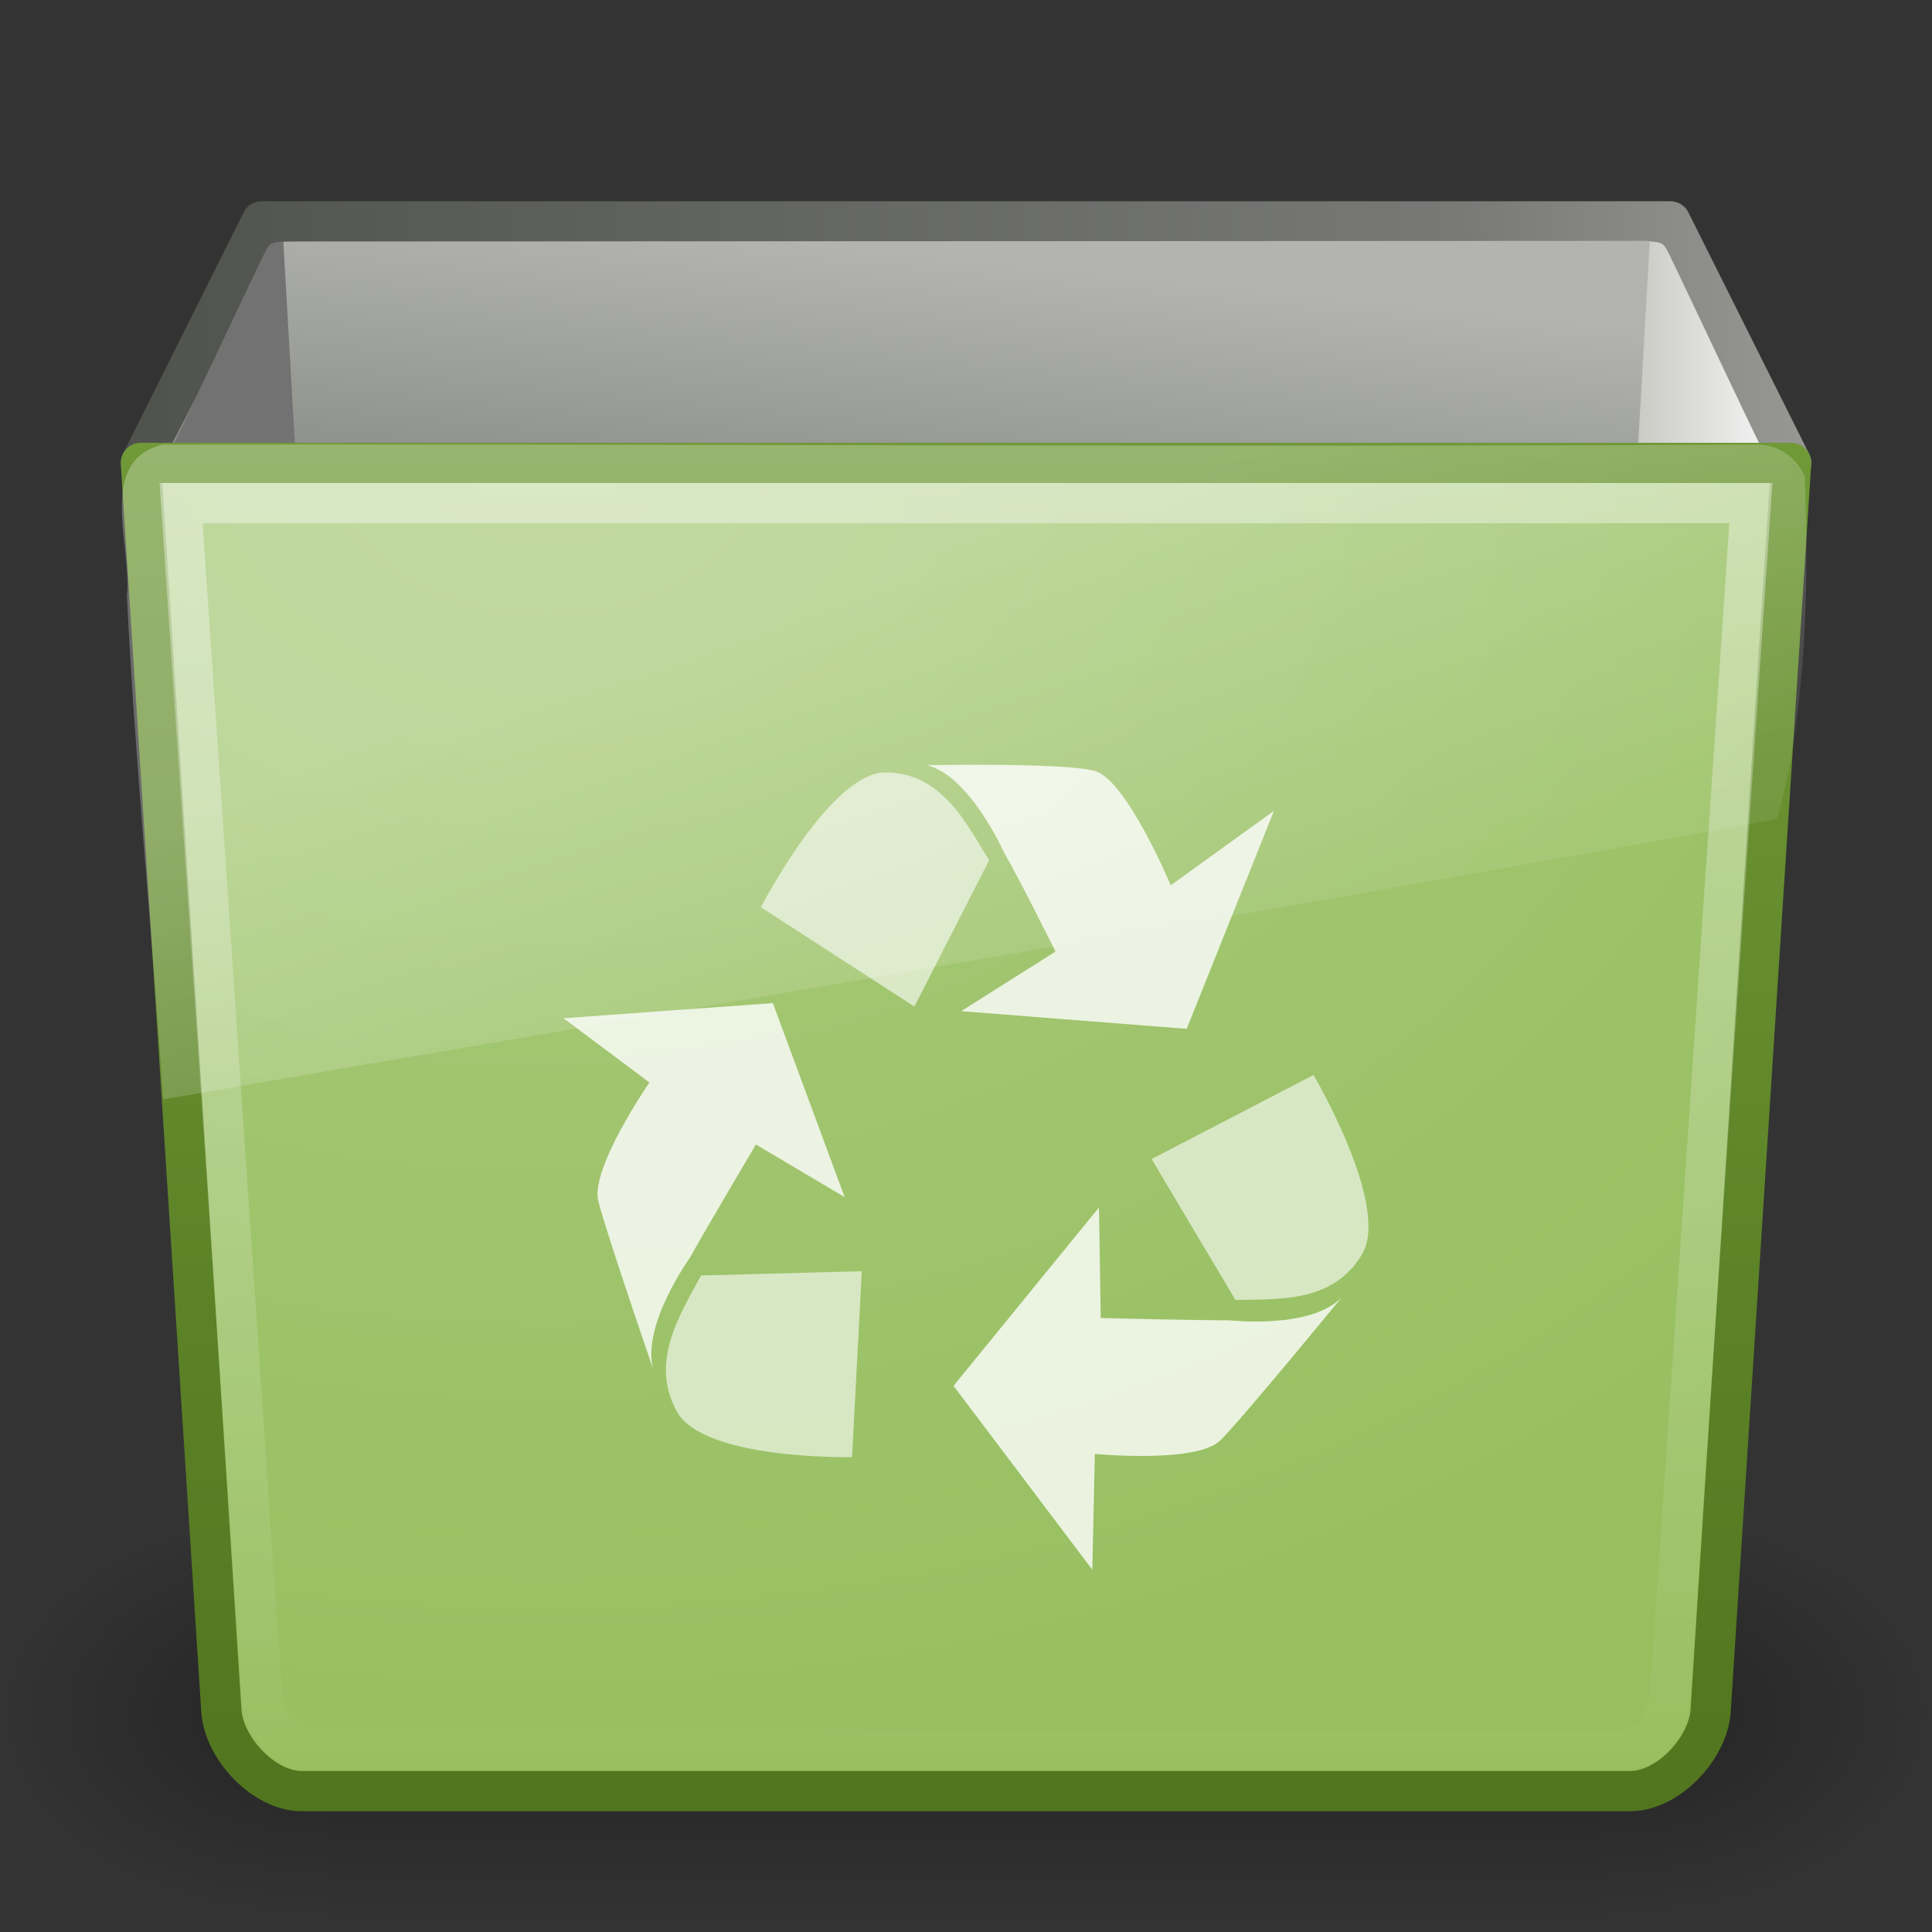 <?xml version="1.0" encoding="UTF-8" standalone="no"?>
<!-- Created with Inkscape (http://www.inkscape.org/) -->

<svg
   xmlns:svg="http://www.w3.org/2000/svg"
   xmlns="http://www.w3.org/2000/svg"
   xmlns:xlink="http://www.w3.org/1999/xlink"
   version="1.0"
   width="48"
   height="48"
   id="svg4289">
  <rect width="100%" height="100%" fill="#333333" stroke="none"/>
  <defs
     id="defs4291">
    <linearGradient
       x1="3"
       y1="8.5"
       x2="45"
       y2="8.5"
       id="linearGradient2605"
       xlink:href="#linearGradient9472"
       gradientUnits="userSpaceOnUse" />
    <linearGradient
       id="linearGradient9472">
      <stop
         id="stop9474"
         style="stop-color:#4f524d;stop-opacity:1"
         offset="0" />
      <stop
         id="stop9486"
         style="stop-color:#787977;stop-opacity:1"
         offset="0.787" />
      <stop
         id="stop9476"
         style="stop-color:#979894;stop-opacity:1"
         offset="1" />
    </linearGradient>
    <linearGradient
       x1="3"
       y1="8.5"
       x2="45"
       y2="8.5"
       id="linearGradient2603"
       xlink:href="#linearGradient9472"
       gradientUnits="userSpaceOnUse" />
    <radialGradient
       cx="605.714"
       cy="486.648"
       r="117.143"
       fx="605.714"
       fy="486.648"
       id="radialGradient9617"
       xlink:href="#linearGradient5060"
       gradientUnits="userSpaceOnUse"
       gradientTransform="matrix(-0.066,0,0,0.043,47.692,21.648)" />
    <linearGradient
       id="linearGradient5060">
      <stop
         id="stop5062"
         style="stop-color:#000000;stop-opacity:1"
         offset="0" />
      <stop
         id="stop5064"
         style="stop-color:#000000;stop-opacity:0"
         offset="1" />
    </linearGradient>
    <radialGradient
       cx="605.714"
       cy="486.648"
       r="117.143"
       fx="605.714"
       fy="486.648"
       id="radialGradient9615"
       xlink:href="#linearGradient5060"
       gradientUnits="userSpaceOnUse"
       gradientTransform="matrix(0.066,0,0,0.043,0.308,21.648)" />
    <linearGradient
       id="linearGradient5048">
      <stop
         id="stop5050"
         style="stop-color:#000000;stop-opacity:0"
         offset="0" />
      <stop
         id="stop5056"
         style="stop-color:#000000;stop-opacity:1"
         offset="0.5" />
      <stop
         id="stop5052"
         style="stop-color:#000000;stop-opacity:0"
         offset="1" />
    </linearGradient>
    <linearGradient
       x1="302.857"
       y1="366.648"
       x2="302.857"
       y2="609.505"
       id="linearGradient9613"
       xlink:href="#linearGradient5048"
       gradientUnits="userSpaceOnUse"
       gradientTransform="matrix(0.066,0,0,0.043,0.295,21.648)" />
    <linearGradient
       id="linearGradient3390-178-986-453">
      <stop
         id="stop3624"
         style="stop-color:#51751e;stop-opacity:1"
         offset="0" />
      <stop
         id="stop3626"
         style="stop-color:#709937;stop-opacity:1"
         offset="1" />
    </linearGradient>
    <linearGradient
       x1="16.259"
       y1="45"
       x2="16.259"
       y2="10.996"
       id="linearGradient3383"
       xlink:href="#linearGradient3390-178-986-453"
       gradientUnits="userSpaceOnUse" />
    <linearGradient
       id="linearGradient7012-661-145-733-759-865-745-661-970-94">
      <stop
         id="stop3618"
         style="stop-color:#aacb7d;stop-opacity:1"
         offset="0" />
      <stop
         id="stop3620"
         style="stop-color:#97bf60;stop-opacity:1"
         offset="1" />
    </linearGradient>
    <radialGradient
       cx="19.972"
       cy="13.305"
       r="21"
       fx="19.972"
       fy="13.305"
       id="radialGradient3385"
       xlink:href="#linearGradient7012-661-145-733-759-865-745-661-970-94"
       gradientUnits="userSpaceOnUse"
       gradientTransform="matrix(0,1.59,-2.1,0,41.53,-20.764)" />
    <linearGradient
       id="linearGradient6265">
      <stop
         id="stop6267"
         style="stop-color:#ffffff;stop-opacity:1"
         offset="0" />
      <stop
         id="stop6269"
         style="stop-color:#ffffff;stop-opacity:0"
         offset="1" />
    </linearGradient>
    <linearGradient
       x1="25"
       y1="13.25"
       x2="25"
       y2="46.625"
       id="linearGradient2593"
       xlink:href="#linearGradient6265"
       gradientUnits="userSpaceOnUse"
       gradientTransform="translate(0,-2)" />
    <linearGradient
       id="linearGradient161-689-862">
      <stop
         id="stop3698"
         style="stop-color:#81857e;stop-opacity:1"
         offset="0" />
      <stop
         id="stop3700"
         style="stop-color:#b3b4b1;stop-opacity:1"
         offset="1" />
    </linearGradient>
    <linearGradient
       x1="5.386"
       y1="38.746"
       x2="19.738"
       y2="21.17"
       id="linearGradient4287"
       xlink:href="#linearGradient161-689-862"
       gradientUnits="userSpaceOnUse"
       gradientTransform="matrix(2.44,0,0,0.298,-3.162,2.186)" />
    <linearGradient
       id="linearGradient157">
      <stop
         id="stop158"
         style="stop-color:#cacbc5;stop-opacity:1"
         offset="0" />
      <stop
         id="stop159"
         style="stop-color:#f0f0f0;stop-opacity:1"
         offset="1" />
    </linearGradient>
    <linearGradient
       x1="40.702"
       y1="8.5"
       x2="43.7"
       y2="8.5"
       id="linearGradient2580"
       xlink:href="#linearGradient157"
       gradientUnits="userSpaceOnUse" />
    <linearGradient
       id="linearGradient8265-821-176-38-919-66-249">
      <stop
         id="stop2687"
         style="stop-color:#ffffff;stop-opacity:0.275"
         offset="0" />
      <stop
         id="stop2689"
         style="stop-color:#ffffff;stop-opacity:0.078"
         offset="1" />
    </linearGradient>
    <linearGradient
       x1="11.566"
       y1="22.292"
       x2="15.215"
       y2="33.955"
       id="linearGradient2557"
       xlink:href="#linearGradient8265-821-176-38-919-66-249"
       gradientUnits="userSpaceOnUse"
       gradientTransform="matrix(0.909,0,0,1,2.051,-4.955)" />
  </defs>
  <g
     id="layer1">
    <path
       d="m 6.5,5.5 -3,6 41,0 -3,-6 -35,0 z"
       id="path8410"
       style="fill:url(#linearGradient2603);fill-opacity:1;fill-rule:evenodd;stroke:url(#linearGradient2605);stroke-width:1px;stroke-linecap:square;stroke-linejoin:round;stroke-opacity:1;display:inline;enable-background:new" />
    <g
       id="g9115"
       style="display:inline;enable-background:new">
      <rect
         width="31.669"
         height="10.5"
         x="8.165"
         y="37.5"
         id="rect13073"
         style="opacity:0.302;fill:url(#linearGradient9613);fill-opacity:1;fill-rule:nonzero;stroke:none;stroke-width:1;marker:none;visibility:visible;display:inline;overflow:visible" />
      <path
         d="m 39.835,37.5 c 0,0 0,10.499 0,10.499 3.378,0.02 8.165,-2.352 8.165,-5.25 0,-2.898 -3.769,-5.249 -8.165,-5.249 z"
         id="path13075"
         style="opacity:0.302;fill:url(#radialGradient9615);fill-opacity:1;fill-rule:nonzero;stroke:none;stroke-width:1;marker:none;visibility:visible;display:inline;overflow:visible" />
      <path
         d="m 8.165,37.5 c 0,0 0,10.499 0,10.499 C 4.788,48.02 3.577825e-7,45.647 3.577825e-7,42.749 3.577825e-7,39.851 3.769,37.5 8.165,37.5 z"
         id="path13077"
         style="opacity:0.302;fill:url(#radialGradient9617);fill-opacity:1;fill-rule:nonzero;stroke:none;stroke-width:1;marker:none;visibility:visible;display:inline;overflow:visible" />
    </g>
    <path
       d="m 3.5,11.5 41,0 -2,31 c -0.061,0.941 -1.057,2 -2,2 l -33,0 c -0.943,0 -1.939,-1.059 -2,-2 l -2,-31 z"
       id="rect3228"
       style="fill:url(#radialGradient3385);fill-opacity:1;stroke:url(#linearGradient3383);stroke-width:1;stroke-linejoin:round;stroke-miterlimit:4;stroke-opacity:1;display:inline;enable-background:new" />
    <path
       d="m 4.5,12.5 39,0 -2,29.5 c -0.064,0.941 -0.557,1.5 -1.5,1.5 l -32,0 C 7.057,43.5 6.564,42.941 6.5,42 l -2,-29.5 z"
       id="path8398"
       style="opacity:0.4;fill:none;stroke:url(#linearGradient2593);stroke-width:1;stroke-linejoin:miter;stroke-miterlimit:4;stroke-opacity:1;display:inline;enable-background:new" />
    <path
       d="M 7.642,6 C 6.63,5.993 6.871,6.006 6.643,6.415 6.591,6.51 4.37,10.856 4.287,11 L 43.7,11 C 43.628,10.858 41.422,6.374 41.343,6.304 41.218,6.065 41.083,5.986 40.901,5.984 40.781,5.983 7.761,6.001 7.642,6 z"
       id="path1864"
       style="fill:url(#linearGradient4287);fill-opacity:1;fill-rule:evenodd;stroke:none;stroke-width:0;marker:none;visibility:visible;display:block;enable-background:new" />
    <path
       d="M 7.039,6 C 6.666,6.017 6.687,6.081 6.531,6.369 6.48,6.464 4.408,10.855 4.327,11 l 2.998,0 -0.286,-5 z"
       id="path1880"
       style="fill:#727272;fill-opacity:1;fill-rule:evenodd;stroke:none;stroke-width:0;marker:none;visibility:visible;display:block;enable-background:new" />
    <path
       d="m 23.879,25.122 5.604,0.439 2.167,-5.414 -2.564,1.849 c 0,0 -1.099,-2.632 -1.89,-2.843 -0.79,-0.212 -4.162,-0.141 -4.162,-0.141 1.072,0.272 1.906,2.163 1.919,2.185 0.335,0.56 1.271,2.445 1.271,2.445 L 23.879,25.122 z"
       id="path41"
       style="opacity:0.8;fill:#ffffff;fill-opacity:1;fill-rule:evenodd;stroke:none;display:inline;enable-background:new" />
    <path
       d="m 24.573,21.376 -1.855,3.632 -3.814,-2.468 c 0,0 1.729,-3.35 3.092,-3.35 1.374,0 1.989,1.216 2.577,2.186 z"
       id="path130"
       style="opacity:0.6;fill:#ffffff;fill-opacity:1;fill-rule:evenodd;stroke:none;stroke-width:1px;marker:none;visibility:visible;display:inline;overflow:visible;enable-background:new" />
    <path
       d="M 27.303,29.999 23.69,34.431 27.138,39 l 0.064,-2.878 c 0,0 2.54,0.246 3.123,-0.341 0.583,-0.587 3.008,-3.547 3.008,-3.547 -0.779,0.804 -2.788,0.566 -2.812,0.567 -0.64,0.007 -3.174,-0.054 -3.174,-0.054 l -0.043,-2.748 z"
       id="path139"
       style="opacity:0.8;fill:#ffffff;fill-opacity:1;fill-rule:evenodd;stroke:none;display:inline;enable-background:new" />
    <path
       d="m 30.694,32.295 -2.083,-3.499 4.023,-2.089 c 0,0 1.911,3.244 1.211,4.444 -0.706,1.21 -2.038,1.126 -3.151,1.145 z"
       id="path140"
       style="opacity:0.6;fill:#ffffff;fill-opacity:1;fill-rule:evenodd;stroke:none;stroke-width:1px;marker:none;visibility:visible;display:inline;overflow:visible;enable-background:new" />
    <path
       d="m 20.985,29.742 -1.784,-4.821 -5.201,0.377 2.135,1.596 c 0,0 -1.475,2.136 -1.27,2.948 0.205,0.811 1.362,4.172 1.362,4.172 -0.291,-1.094 0.912,-2.762 0.924,-2.784 0.314,-0.573 1.629,-2.796 1.629,-2.796 l 2.205,1.308 z"
       id="path142"
       style="opacity:0.8;fill:#ffffff;fill-opacity:1;fill-rule:evenodd;stroke:none;display:inline;enable-background:new" />
    <path
       d="m 17.417,31.689 3.994,-0.107 -0.242,4.62 c 0,0 -3.693,0.082 -4.357,-1.139 -0.67,-1.232 0.066,-2.374 0.605,-3.374 z"
       id="path143"
       style="opacity:0.6;fill:#ffffff;fill-opacity:1;fill-rule:evenodd;stroke:none;stroke-width:1px;marker:none;visibility:visible;display:inline;overflow:visible;enable-background:new" />
    <path
       d="m 40.988,6 c 0.373,0.017 0.352,0.082 0.508,0.369 0.051,0.095 2.123,4.486 2.204,4.631 L 40.702,11 40.988,6 z"
       id="path9454"
       style="fill:url(#linearGradient2580);fill-opacity:1;fill-rule:evenodd;stroke:none;stroke-width:0;marker:none;visibility:visible;display:block;enable-background:new" />
    <path
       d="m 43.641,11.045 c -13.227,0.073 -26.374,-0.021 -39.603,0 -1.642,0.411 -0.759,2.467 -0.884,3.772 0.202,4.163 0.629,8.345 0.9,12.497 13.637,-2.363 26.702,-4.523 40.1,-6.966 0.71,-2.587 0.8,-5.755 0.682,-8.513 -0.208,-0.505 -0.715,-0.801 -1.194,-0.79 z"
       id="path3455"
       style="fill:url(#linearGradient2557);fill-opacity:1;stroke:none;display:inline;enable-background:new" />
  </g>
</svg>
